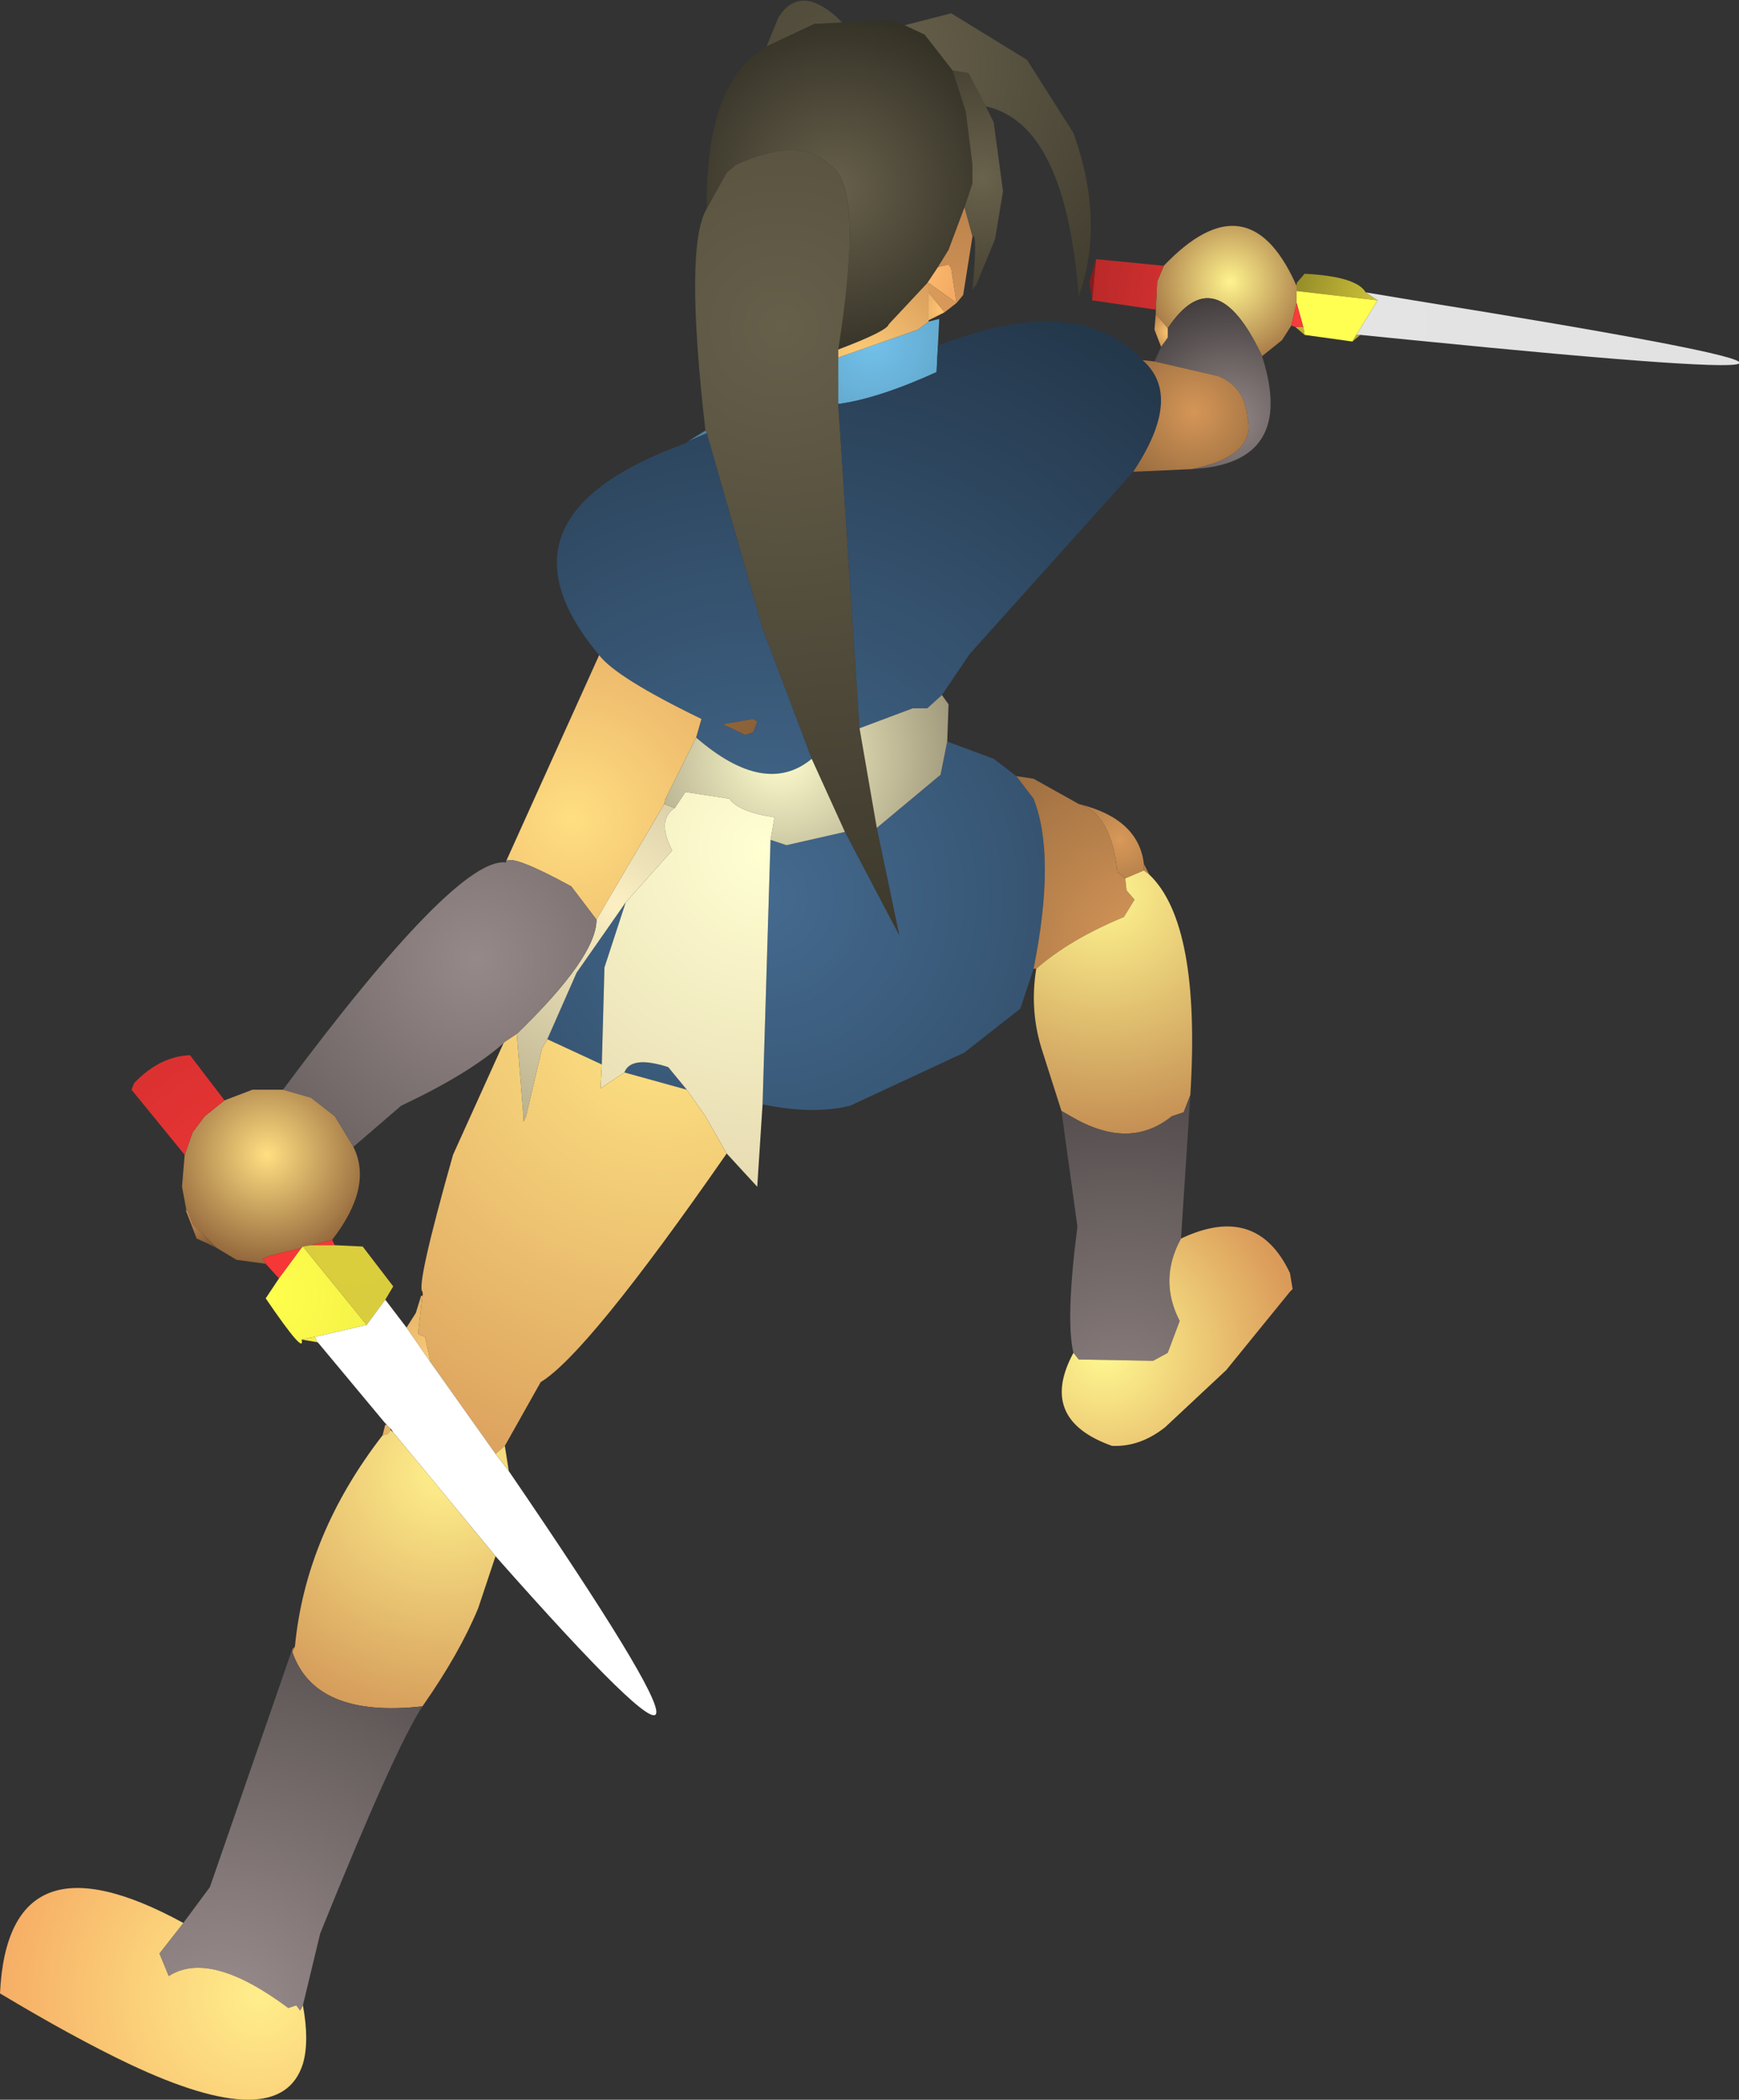 <?xml version="1.0" encoding="UTF-8" standalone="no"?>
<svg xmlns:ffdec="https://www.free-decompiler.com/flash" xmlns:xlink="http://www.w3.org/1999/xlink" ffdec:objectType="shape" height="79.0px" width="65.45px" xmlns="http://www.w3.org/2000/svg">
  <rect width="100%" height="100%" fill="#333333" stroke="none"/>
  <g transform="matrix(1.0, 0.0, 0.0, 1.0, 6.8, 79.95)">
    <path d="M42.0 -69.0 L42.0 -69.2 42.0 -69.3 42.3 -69.65 Q44.25 -69.55 44.6 -68.95 L45.05 -68.65 42.0 -69.0" fill="url(#gradient0)" fill-rule="evenodd" stroke="none"/>
    <path d="M42.0 -69.3 L42.0 -69.2 41.95 -69.3 42.0 -69.3" fill="url(#gradient1)" fill-rule="evenodd" stroke="none"/>
    <path d="M42.0 -69.2 L42.0 -69.0 42.0 -68.55 41.8 -67.7 41.45 -67.15 40.7 -66.55 Q38.95 -70.3 37.15 -67.6 L36.7 -68.15 36.7 -68.3 36.75 -69.35 37.0 -69.95 Q40.15 -73.25 41.95 -69.3 L42.0 -69.2" fill="url(#gradient2)" fill-rule="evenodd" stroke="none"/>
    <path d="M42.0 -69.0 L45.05 -68.65 44.25 -67.35 44.1 -67.1 42.3 -67.35 42.25 -67.65 42.0 -68.55 42.0 -69.0" fill="url(#gradient3)" fill-rule="evenodd" stroke="none"/>
    <path d="M45.05 -68.65 L44.6 -68.95 46.4 -68.65 Q70.95 -64.7 46.4 -67.15 L44.4 -67.35 44.25 -67.35 45.05 -68.65" fill="url(#gradient4)" fill-rule="evenodd" stroke="none"/>
    <path d="M44.4 -67.35 L44.1 -67.1 44.25 -67.35 44.4 -67.35" fill="url(#gradient5)" fill-rule="evenodd" stroke="none"/>
    <path d="M42.3 -67.35 L41.95 -67.65 42.25 -67.65 42.3 -67.35" fill="url(#gradient6)" fill-rule="evenodd" stroke="none"/>
    <path d="M37.0 -69.95 L36.75 -69.35 36.7 -68.3 34.3 -68.65 34.45 -70.2 37.0 -69.95 M41.8 -67.7 L42.0 -68.55 42.25 -67.65 41.95 -67.65 41.8 -67.7" fill="url(#gradient7)" fill-rule="evenodd" stroke="none"/>
    <path d="M22.05 -78.2 L22.5 -79.3 Q23.3 -80.55 24.7 -79.3 L24.9 -79.1 23.85 -79.05 22.05 -78.2" fill="url(#gradient8)" fill-rule="evenodd" stroke="none"/>
    <path d="M24.9 -79.1 L26.7 -79.2 27.25 -79.0 28.0 -78.65 29.05 -77.3 29.55 -75.75 29.8 -73.75 29.8 -73.05 29.5 -72.15 28.9 -70.55 28.5 -69.9 28.1 -69.3 26.65 -67.75 Q26.6 -67.5 24.75 -66.8 25.75 -73.1 24.4 -73.75 23.3 -74.85 20.9 -73.75 L20.55 -73.45 19.8 -72.1 Q19.75 -76.9 22.05 -78.2 L23.85 -79.05 24.9 -79.1" fill="url(#gradient9)" fill-rule="evenodd" stroke="none"/>
    <path d="M30.3 -75.95 L30.6 -75.35 30.95 -72.75 30.65 -70.95 29.95 -69.25 29.8 -69.05 Q30.0 -71.25 29.8 -71.05 L29.5 -72.15 29.8 -73.05 29.8 -73.75 29.55 -75.75 29.05 -77.3 29.65 -77.2 30.3 -75.95" fill="url(#gradient10)" fill-rule="evenodd" stroke="none"/>
    <path d="M27.25 -79.0 L29.0 -79.45 31.85 -77.7 33.6 -74.95 Q34.8 -71.6 33.8 -68.8 33.3 -75.3 30.3 -75.95 L29.65 -77.2 29.05 -77.3 28.0 -78.65 27.25 -79.0" fill="url(#gradient11)" fill-rule="evenodd" stroke="none"/>
    <path d="M19.8 -72.1 L20.55 -73.45 20.9 -73.75 Q23.3 -74.85 24.4 -73.75 25.75 -73.1 24.75 -66.8 L24.75 -66.5 24.75 -64.75 25.55 -52.55 26.2 -48.8 27.05 -44.75 25.0 -48.65 23.75 -51.4 21.9 -56.3 19.8 -63.65 19.75 -63.75 Q18.95 -70.7 19.8 -72.1" fill="url(#gradient12)" fill-rule="evenodd" stroke="none"/>
    <path d="M28.15 -67.85 L28.55 -67.95 28.5 -66.95 28.45 -65.95 Q26.25 -64.95 24.75 -64.75 L24.75 -66.5 27.75 -67.55 28.15 -67.85 M19.8 -63.65 L19.1 -63.35 19.75 -63.75 19.8 -63.65" fill="url(#gradient13)" fill-rule="evenodd" stroke="none"/>
    <path d="M28.5 -66.95 Q33.8 -69.0 36.2 -66.4 37.75 -65.05 35.85 -62.2 L29.7 -55.35 28.65 -53.8 28.1 -53.3 27.55 -53.3 25.55 -52.55 24.75 -64.75 Q26.25 -64.95 28.45 -65.95 L28.5 -66.95 M15.75 -55.3 Q11.4 -60.5 18.95 -63.25 L19.05 -63.3 19.1 -63.35 19.8 -63.65 21.9 -56.3 23.75 -51.4 Q22.0 -49.95 19.4 -52.2 L19.6 -52.9 Q16.4 -54.45 15.75 -55.3 M16.75 -46.0 L15.95 -43.55 15.85 -39.9 13.8 -40.85 14.9 -43.35 16.75 -46.0 M16.7 -39.6 Q16.95 -40.25 18.35 -39.8 L19.05 -38.95 16.7 -39.6 M21.9 -38.4 L22.2 -48.35 22.8 -48.15 25.0 -48.65 27.05 -44.75 26.2 -48.8 28.6 -50.8 28.85 -52.05 30.6 -51.4 31.45 -50.75 32.1 -49.9 Q32.95 -47.75 32.1 -43.5 L31.6 -42.0 29.5 -40.35 25.2 -38.35 Q23.8 -38.0 21.9 -38.4 M21.25 -52.3 L21.55 -52.4 21.7 -52.8 21.55 -52.9 20.4 -52.7 21.25 -52.3" fill="url(#gradient14)" fill-rule="evenodd" stroke="none"/>
    <path d="M15.75 -55.3 Q16.4 -54.45 19.6 -52.9 L19.4 -52.2 18.25 -49.9 18.2 -49.7 15.65 -45.35 14.7 -46.6 Q12.5 -47.8 12.25 -47.55 L15.75 -55.3" fill="url(#gradient15)" fill-rule="evenodd" stroke="none"/>
    <path d="M18.6 -49.55 Q17.9 -49.1 18.5 -47.95 L16.75 -46.0 14.9 -43.35 13.8 -40.85 13.6 -40.5 13.0 -37.95 12.9 -37.75 12.9 -37.95 12.65 -41.05 Q15.65 -43.95 15.65 -45.35 L18.2 -49.7 18.6 -49.55" fill="url(#gradient16)" fill-rule="evenodd" stroke="none"/>
    <path d="M19.4 -52.2 Q22.0 -49.95 23.75 -51.4 L25.0 -48.65 22.8 -48.15 22.2 -48.35 22.35 -49.2 Q21.0 -49.4 20.65 -49.9 L19.0 -50.15 18.6 -49.55 18.2 -49.7 18.25 -49.9 19.4 -52.2 M28.65 -53.8 L28.9 -53.45 28.85 -52.05 28.6 -50.8 26.2 -48.8 25.55 -52.55 27.55 -53.3 28.1 -53.3 28.65 -53.8" fill="url(#gradient17)" fill-rule="evenodd" stroke="none"/>
    <path d="M18.6 -49.55 L19.0 -50.15 20.65 -49.9 Q21.0 -49.4 22.35 -49.2 L22.2 -48.35 21.9 -38.4 21.7 -35.3 20.55 -36.55 19.75 -37.95 19.05 -38.95 18.35 -39.8 Q16.95 -40.25 16.7 -39.6 L15.8 -39.0 15.85 -39.9 15.95 -43.55 16.75 -46.0 18.5 -47.95 Q17.9 -49.1 18.6 -49.55" fill="url(#gradient18)" fill-rule="evenodd" stroke="none"/>
    <path d="M34.45 -70.2 L34.3 -68.65 34.2 -69.35 34.45 -70.2" fill="url(#gradient19)" fill-rule="evenodd" stroke="none"/>
    <path d="M37.15 -67.6 Q38.95 -70.3 40.7 -66.55 42.0 -62.5 38.05 -62.3 40.5 -62.8 40.15 -64.25 40.05 -65.4 39.05 -65.8 L36.65 -66.35 36.9 -66.9 37.15 -67.25 37.15 -67.6" fill="url(#gradient20)" fill-rule="evenodd" stroke="none"/>
    <path d="M36.7 -68.15 L37.15 -67.6 37.15 -67.25 36.9 -66.9 36.65 -67.55 36.7 -68.15" fill="url(#gradient21)" fill-rule="evenodd" stroke="none"/>
    <path d="M36.2 -66.4 L36.65 -66.35 39.05 -65.8 Q40.05 -65.4 40.15 -64.25 40.5 -62.8 38.05 -62.3 L35.85 -62.2 Q37.75 -65.05 36.2 -66.4" fill="url(#gradient22)" fill-rule="evenodd" stroke="none"/>
    <path d="M29.8 -71.05 L29.45 -68.85 29.2 -68.55 29.0 -69.85 28.9 -70.0 28.5 -69.9 28.9 -70.55 29.5 -72.15 29.8 -71.05" fill="url(#gradient23)" fill-rule="evenodd" stroke="none"/>
    <path d="M28.1 -69.3 L28.5 -69.9 28.9 -70.0 29.0 -69.85 29.2 -68.55 28.15 -69.3 28.1 -69.3" fill="url(#gradient24)" fill-rule="evenodd" stroke="none"/>
    <path d="M29.2 -68.55 L28.75 -68.2 28.15 -68.95 28.15 -69.3 29.2 -68.55" fill="url(#gradient25)" fill-rule="evenodd" stroke="none"/>
    <path d="M28.15 -67.9 L28.15 -67.85 27.75 -67.55 24.75 -66.5 24.75 -66.8 Q26.6 -67.5 26.65 -67.75 L28.1 -69.3 28.15 -69.3 28.15 -68.95 28.15 -67.9" fill="url(#gradient26)" fill-rule="evenodd" stroke="none"/>
    <path d="M28.75 -68.2 L28.15 -67.9 28.15 -68.95 28.75 -68.2" fill="url(#gradient27)" fill-rule="evenodd" stroke="none"/>
    <path d="M21.25 -52.3 L20.4 -52.7 21.55 -52.9 21.7 -52.8 21.55 -52.4 21.25 -52.3" fill="url(#gradient28)" fill-rule="evenodd" stroke="none"/>
    <path d="M31.45 -50.75 L32.1 -50.65 33.8 -49.7 Q35.05 -49.3 35.25 -47.15 L35.55 -46.9 35.6 -46.45 35.9 -46.1 35.5 -45.45 Q33.45 -44.6 32.2 -43.5 L32.1 -43.5 Q32.95 -47.75 32.1 -49.9 L31.45 -50.75" fill="url(#gradient29)" fill-rule="evenodd" stroke="none"/>
    <path d="M33.8 -49.7 Q36.05 -49.15 36.25 -47.45 L36.25 -47.2 35.55 -46.9 35.25 -47.15 Q35.05 -49.3 33.8 -49.7" fill="url(#gradient30)" fill-rule="evenodd" stroke="none"/>
    <path d="M36.25 -47.45 L36.45 -47.05 36.25 -47.2 36.25 -47.45" fill="url(#gradient31)" fill-rule="evenodd" stroke="none"/>
    <path d="M36.45 -47.05 Q38.4 -45.2 38.0 -38.75 L37.75 -38.1 37.3 -37.95 Q35.7 -36.65 33.5 -37.95 L33.15 -38.15 32.4 -40.5 Q31.95 -41.95 32.2 -43.5 33.45 -44.6 35.5 -45.45 L35.9 -46.1 35.6 -46.45 35.55 -46.9 36.25 -47.2 36.45 -47.05" fill="url(#gradient32)" fill-rule="evenodd" stroke="none"/>
    <path d="M38.0 -38.75 L37.65 -33.35 Q36.8 -31.8 37.6 -30.25 L37.15 -29.05 36.6 -28.75 33.8 -28.8 33.6 -29.05 Q33.3 -30.3 33.75 -33.8 L33.15 -38.15 33.5 -37.95 Q35.7 -36.65 37.3 -37.95 L37.75 -38.1 38.0 -38.75" fill="url(#gradient33)" fill-rule="evenodd" stroke="none"/>
    <path d="M37.65 -33.35 Q40.5 -34.7 41.75 -32.05 L41.85 -31.45 41.75 -31.35 39.35 -28.4 37.05 -26.25 Q36.1 -25.5 35.05 -25.55 32.25 -26.55 33.6 -29.05 L33.8 -28.8 36.6 -28.75 37.15 -29.05 37.6 -30.25 Q36.8 -31.8 37.65 -33.35" fill="url(#gradient34)" fill-rule="evenodd" stroke="none"/>
    <path d="M15.65 -45.35 Q15.65 -43.95 12.65 -41.05 L12.2 -40.75 12.15 -40.7 Q10.85 -39.55 8.3 -38.35 L6.5 -36.8 5.8 -37.95 4.9 -38.65 3.85 -38.95 Q10.4 -47.75 12.25 -47.5 L12.25 -47.55 Q12.5 -47.8 14.7 -46.6 L15.65 -45.35" fill="url(#gradient35)" fill-rule="evenodd" stroke="none"/>
    <path d="M15.85 -39.9 L15.8 -39.0 16.7 -39.6 19.05 -38.95 19.75 -37.95 20.55 -36.55 Q15.3 -29.0 13.55 -27.95 L12.2 -25.55 11.85 -25.25 9.4 -28.7 9.2 -29.65 8.95 -29.75 8.95 -29.9 9.1 -31.2 9.1 -31.35 Q8.85 -31.55 10.25 -36.5 L12.15 -40.7 12.2 -40.75 12.65 -41.05 12.9 -37.95 12.9 -37.75 13.0 -37.95 13.6 -40.5 13.8 -40.85 15.85 -39.9" fill="url(#gradient36)" fill-rule="evenodd" stroke="none"/>
    <path d="M3.85 -38.95 L4.9 -38.65 5.8 -37.95 6.5 -36.8 Q7.25 -35.3 5.7 -33.3 L4.9 -33.1 4.6 -33.05 4.55 -33.0 3.35 -32.7 3.1 -32.6 3.2 -32.4 2.1 -32.55 1.35 -33.0 0.45 -33.9 0.25 -34.4 0.2 -34.5 0.05 -35.3 0.15 -36.5 0.45 -37.35 0.9 -37.95 1.65 -38.55 2.7 -38.95 3.85 -38.95" fill="url(#gradient37)" fill-rule="evenodd" stroke="none"/>
    <path d="M0.15 -36.5 L-1.85 -38.95 -1.75 -39.2 Q-0.8 -40.2 0.35 -40.25 L1.65 -38.55 0.9 -37.95 0.45 -37.35 0.15 -36.5 M3.2 -32.4 L3.1 -32.6 3.35 -32.7 4.55 -33.0 3.7 -31.85 3.2 -32.4 M4.9 -33.1 L5.7 -33.3 5.8 -33.1 4.9 -33.1" fill="url(#gradient38)" fill-rule="evenodd" stroke="none"/>
    <path d="M4.6 -33.05 L4.9 -33.1 5.8 -33.1 6.85 -33.05 8.0 -31.55 7.7 -31.05 7.0 -30.1 4.6 -33.05" fill="url(#gradient39)" fill-rule="evenodd" stroke="none"/>
    <path d="M9.1 -31.35 L9.1 -31.2 9.05 -31.2 9.1 -31.35" fill="url(#gradient40)" fill-rule="evenodd" stroke="none"/>
    <path d="M9.1 -31.2 L8.95 -29.9 8.95 -29.75 9.2 -29.65 9.4 -28.7 8.5 -30.0 8.85 -30.55 9.05 -31.2 9.1 -31.2 M7.7 -26.35 L7.75 -26.35 7.9 -26.2 7.9 -26.15 7.8 -26.0 7.6 -25.95 7.7 -26.35" fill="url(#gradient41)" fill-rule="evenodd" stroke="none"/>
    <path d="M0.2 -34.5 L0.25 -34.4 0.2 -34.4 0.2 -34.5" fill="url(#gradient42)" fill-rule="evenodd" stroke="none"/>
    <path d="M0.25 -34.4 L0.45 -33.9 1.35 -33.0 Q0.95 -33.2 0.6 -33.35 L0.2 -34.4 0.25 -34.4" fill="url(#gradient43)" fill-rule="evenodd" stroke="none"/>
    <path d="M4.55 -33.0 L4.6 -33.05 7.0 -30.1 5.05 -29.65 4.55 -29.55 Q4.7 -28.9 3.2 -31.1 L3.7 -31.85 4.55 -33.0" fill="url(#gradient44)" fill-rule="evenodd" stroke="none"/>
    <path d="M4.55 -29.55 L5.05 -29.65 5.15 -29.45 4.55 -29.55" fill="url(#gradient45)" fill-rule="evenodd" stroke="none"/>
    <path d="M9.4 -28.7 L11.85 -25.25 12.35 -24.6 Q23.7 -8.0 11.85 -21.4 L8.05 -26.0 8.0 -26.05 7.9 -26.2 7.75 -26.35 7.7 -26.4 5.2 -29.4 5.15 -29.45 5.05 -29.65 7.0 -30.1 7.7 -31.05 8.5 -30.0 9.4 -28.7" fill="url(#gradient46)" fill-rule="evenodd" stroke="none"/>
    <path d="M7.7 -26.4 L7.75 -26.35 7.7 -26.35 7.7 -26.4 M7.9 -26.2 L8.0 -26.05 7.9 -26.15 7.9 -26.2" fill="url(#gradient47)" fill-rule="evenodd" stroke="none"/>
    <path d="M11.85 -25.25 L12.2 -25.55 12.35 -24.6 11.85 -25.25 M8.0 -26.05 L8.05 -26.0 11.85 -21.4 11.2 -19.45 Q10.5 -17.75 9.1 -15.75 5.05 -15.3 4.2 -17.8 L4.3 -18.0 Q4.7 -22.2 7.6 -25.95 L7.8 -26.0 7.9 -26.15 8.0 -26.05" fill="url(#gradient48)" fill-rule="evenodd" stroke="none"/>
    <path d="M4.3 -18.0 L4.2 -17.8 4.2 -17.9 4.3 -18.0" fill="url(#gradient49)" fill-rule="evenodd" stroke="none"/>
    <path d="M4.2 -17.8 Q5.05 -15.3 9.1 -15.75 8.05 -14.15 5.25 -7.2 L4.6 -4.5 4.5 -4.3 4.35 -4.5 4.05 -4.4 Q1.1 -6.6 -0.45 -5.6 L-0.8 -6.45 0.1 -7.6 1.1 -8.95 4.2 -17.9 4.2 -17.8" fill="url(#gradient50)" fill-rule="evenodd" stroke="none"/>
    <path d="M0.1 -7.6 L-0.8 -6.45 -0.45 -5.6 Q1.1 -6.6 4.05 -4.4 L4.35 -4.5 4.5 -4.3 4.6 -4.5 Q4.85 -3.15 4.6 -2.3 3.75 0.4 -1.95 -2.3 -4.05 -3.3 -6.8 -4.95 -6.5 -11.2 0.1 -7.6" fill="url(#gradient51)" fill-rule="evenodd" stroke="none"/>
  </g>
  <defs>
    <radialGradient cx="0" cy="0" gradientTransform="matrix(0.004, 0.0, 0.0, 0.004, 45.0, -68.75)" gradientUnits="userSpaceOnUse" id="gradient0" r="819.2" spreadMethod="pad">
      <stop offset="0.0" stop-color="#cdc139"/>
      <stop offset="1.0" stop-color="#918828"/>
    </radialGradient>
    <radialGradient cx="0" cy="0" gradientTransform="matrix(0.003, 0.0, 0.0, 0.003, 42.15, -69.7)" gradientUnits="userSpaceOnUse" id="gradient1" r="819.2" spreadMethod="pad">
      <stop offset="0.0" stop-color="#222009"/>
      <stop offset="1.0" stop-color="#222009"/>
    </radialGradient>
    <radialGradient cx="0" cy="0" gradientTransform="matrix(0.004, 0.0, 0.0, 0.004, 39.5, -69.35)" gradientUnits="userSpaceOnUse" id="gradient2" r="819.2" spreadMethod="pad">
      <stop offset="0.0" stop-color="#fff38e"/>
      <stop offset="1.0" stop-color="#a27242"/>
    </radialGradient>
    <radialGradient cx="0" cy="0" gradientTransform="matrix(0.004, 0.0, 0.0, 0.004, 42.3, -67.4)" gradientUnits="userSpaceOnUse" id="gradient3" r="819.2" spreadMethod="pad">
      <stop offset="0.0" stop-color="#ffff52"/>
      <stop offset="1.0" stop-color="#ffff52"/>
    </radialGradient>
    <radialGradient cx="0" cy="0" gradientTransform="matrix(0.019, 0.0, 0.0, 0.019, 43.0, -67.55)" gradientUnits="userSpaceOnUse" id="gradient4" r="819.2" spreadMethod="pad">
      <stop offset="0.0" stop-color="#e4e4e4"/>
      <stop offset="1.0" stop-color="#e2e2e2"/>
    </radialGradient>
    <radialGradient cx="0" cy="0" gradientTransform="matrix(0.003, 0.0, 0.0, 0.003, 44.6, -67.65)" gradientUnits="userSpaceOnUse" id="gradient5" r="819.2" spreadMethod="pad">
      <stop offset="0.0" stop-color="#b9ae34"/>
      <stop offset="1.0" stop-color="#afa431"/>
    </radialGradient>
    <radialGradient cx="0" cy="0" gradientTransform="matrix(0.003, 0.0, 0.0, 0.003, 42.3, -67.4)" gradientUnits="userSpaceOnUse" id="gradient6" r="819.2" spreadMethod="pad">
      <stop offset="0.0" stop-color="#bcb135"/>
      <stop offset="1.0" stop-color="#bbb034"/>
    </radialGradient>
    <radialGradient cx="0" cy="0" gradientTransform="matrix(0.011, 0.0, 0.0, 0.011, 42.75, -68.2)" gradientUnits="userSpaceOnUse" id="gradient7" r="819.2" spreadMethod="pad">
      <stop offset="0.0" stop-color="#ff3d3d"/>
      <stop offset="1.0" stop-color="#b62828"/>
    </radialGradient>
    <radialGradient cx="0" cy="0" gradientTransform="matrix(0.004, 0.0, 0.0, 0.004, 24.55, -77.6)" gradientUnits="userSpaceOnUse" id="gradient8" r="819.2" spreadMethod="pad">
      <stop offset="0.0" stop-color="#585340"/>
      <stop offset="1.0" stop-color="#504b3a"/>
    </radialGradient>
    <radialGradient cx="0" cy="0" gradientTransform="matrix(0.008, 0.0, 0.0, 0.008, 24.65, -72.85)" gradientUnits="userSpaceOnUse" id="gradient9" r="819.2" spreadMethod="pad">
      <stop offset="0.0" stop-color="#67604b"/>
      <stop offset="1.0" stop-color="#343126"/>
    </radialGradient>
    <radialGradient cx="0" cy="0" gradientTransform="matrix(0.007, 0.0, 0.0, 0.007, 30.15, -73.25)" gradientUnits="userSpaceOnUse" id="gradient10" r="819.2" spreadMethod="pad">
      <stop offset="0.0" stop-color="#69624c"/>
      <stop offset="1.0" stop-color="#3b372a"/>
    </radialGradient>
    <radialGradient cx="0" cy="0" gradientTransform="matrix(0.014, 0.0, 0.0, 0.014, 26.35, -77.5)" gradientUnits="userSpaceOnUse" id="gradient11" r="819.2" spreadMethod="pad">
      <stop offset="0.0" stop-color="#68614c"/>
      <stop offset="1.0" stop-color="#413d2f"/>
    </radialGradient>
    <radialGradient cx="0" cy="0" gradientTransform="matrix(0.028, 0.0, 0.0, 0.028, 22.6, -67.65)" gradientUnits="userSpaceOnUse" id="gradient12" r="819.2" spreadMethod="pad">
      <stop offset="0.0" stop-color="#665f4a"/>
      <stop offset="1.0" stop-color="#3d392c"/>
    </radialGradient>
    <radialGradient cx="0" cy="0" gradientTransform="matrix(0.01, 0.0, 0.0, 0.01, 26.0, -67.1)" gradientUnits="userSpaceOnUse" id="gradient13" r="819.2" spreadMethod="pad">
      <stop offset="0.0" stop-color="#72c1eb"/>
      <stop offset="1.0" stop-color="#497c97"/>
    </radialGradient>
    <radialGradient cx="0" cy="0" gradientTransform="matrix(0.031, 0.0, 0.0, 0.031, 21.9, -46.2)" gradientUnits="userSpaceOnUse" id="gradient14" r="819.2" spreadMethod="pad">
      <stop offset="0.0" stop-color="#446a8f"/>
      <stop offset="1.0" stop-color="#233649"/>
    </radialGradient>
    <radialGradient cx="0" cy="0" gradientTransform="matrix(0.01, 0.0, 0.0, 0.01, 14.75, -49.15)" gradientUnits="userSpaceOnUse" id="gradient15" r="819.2" spreadMethod="pad">
      <stop offset="0.0" stop-color="#ffde81"/>
      <stop offset="1.0" stop-color="#e7ad65"/>
    </radialGradient>
    <radialGradient cx="0" cy="0" gradientTransform="matrix(0.011, 0.0, 0.0, 0.011, 16.4, -45.85)" gradientUnits="userSpaceOnUse" id="gradient16" r="819.2" spreadMethod="pad">
      <stop offset="0.0" stop-color="#fcf0c3"/>
      <stop offset="1.0" stop-color="#b8af8e"/>
    </radialGradient>
    <radialGradient cx="0" cy="0" gradientTransform="matrix(0.008, 0.0, 0.0, 0.008, 22.55, -51.55)" gradientUnits="userSpaceOnUse" id="gradient17" r="819.2" spreadMethod="pad">
      <stop offset="0.0" stop-color="#fffecf"/>
      <stop offset="1.0" stop-color="#a29a7d"/>
    </radialGradient>
    <radialGradient cx="0" cy="0" gradientTransform="matrix(0.015, 0.0, 0.0, 0.015, 22.05, -48.0)" gradientUnits="userSpaceOnUse" id="gradient18" r="819.2" spreadMethod="pad">
      <stop offset="0.0" stop-color="#ffffd2"/>
      <stop offset="1.0" stop-color="#e8dcb3"/>
    </radialGradient>
    <radialGradient cx="0" cy="0" gradientTransform="matrix(0.002, 0.0, 0.0, 0.002, 34.3, -68.85)" gradientUnits="userSpaceOnUse" id="gradient19" r="819.2" spreadMethod="pad">
      <stop offset="0.0" stop-color="#851d1d"/>
      <stop offset="1.0" stop-color="#841d1d"/>
    </radialGradient>
    <radialGradient cx="0" cy="0" gradientTransform="matrix(0.006, 0.0, 0.0, 0.006, 39.5, -64.15)" gradientUnits="userSpaceOnUse" id="gradient20" r="819.2" spreadMethod="pad">
      <stop offset="0.0" stop-color="#948787"/>
      <stop offset="1.0" stop-color="#3e3939"/>
    </radialGradient>
    <radialGradient cx="0" cy="0" gradientTransform="matrix(0.001, 0.0, 0.0, 0.001, 37.2, -67.45)" gradientUnits="userSpaceOnUse" id="gradient21" r="819.2" spreadMethod="pad">
      <stop offset="0.0" stop-color="#ffc975"/>
      <stop offset="1.0" stop-color="#b7814b"/>
    </radialGradient>
    <radialGradient cx="0" cy="0" gradientTransform="matrix(0.005, 0.0, 0.0, 0.005, 38.15, -64.45)" gradientUnits="userSpaceOnUse" id="gradient22" r="819.2" spreadMethod="pad">
      <stop offset="0.0" stop-color="#d59657"/>
      <stop offset="1.0" stop-color="#876038"/>
    </radialGradient>
    <radialGradient cx="0" cy="0" gradientTransform="matrix(0.005, 0.0, 0.0, 0.005, 29.05, -68.6)" gradientUnits="userSpaceOnUse" id="gradient23" r="819.2" spreadMethod="pad">
      <stop offset="0.0" stop-color="#d19356"/>
      <stop offset="1.0" stop-color="#b8814b"/>
    </radialGradient>
    <radialGradient cx="0" cy="0" gradientTransform="matrix(0.002, 0.0, 0.0, 0.002, 27.6, -69.75)" gradientUnits="userSpaceOnUse" id="gradient24" r="819.2" spreadMethod="pad">
      <stop offset="0.0" stop-color="#ffc070"/>
      <stop offset="1.0" stop-color="#f3ab64"/>
    </radialGradient>
    <radialGradient cx="0" cy="0" gradientTransform="matrix(0.002, 0.0, 0.0, 0.002, 27.6, -69.75)" gradientUnits="userSpaceOnUse" id="gradient25" r="819.2" spreadMethod="pad">
      <stop offset="0.0" stop-color="#dc9c5b"/>
      <stop offset="1.0" stop-color="#d89859"/>
    </radialGradient>
    <radialGradient cx="0" cy="0" gradientTransform="matrix(0.006, 0.0, 0.0, 0.006, 25.55, -66.25)" gradientUnits="userSpaceOnUse" id="gradient26" r="819.2" spreadMethod="pad">
      <stop offset="0.0" stop-color="#ffce78"/>
      <stop offset="1.0" stop-color="#d09255"/>
    </radialGradient>
    <radialGradient cx="0" cy="0" gradientTransform="matrix(0.003, 0.0, 0.0, 0.003, 28.65, -68.3)" gradientUnits="userSpaceOnUse" id="gradient27" r="819.2" spreadMethod="pad">
      <stop offset="0.0" stop-color="#ffc472"/>
      <stop offset="1.0" stop-color="#b47f4a"/>
    </radialGradient>
    <radialGradient cx="0" cy="0" gradientTransform="matrix(0.006, 0.0, 0.0, 0.006, 19.5, -54.6)" gradientUnits="userSpaceOnUse" id="gradient28" r="819.2" spreadMethod="pad">
      <stop offset="0.0" stop-color="#996c3f"/>
      <stop offset="1.0" stop-color="#805a35"/>
    </radialGradient>
    <radialGradient cx="0" cy="0" gradientTransform="matrix(0.013, 0.0, 0.0, 0.013, 36.5, -44.2)" gradientUnits="userSpaceOnUse" id="gradient29" r="819.2" spreadMethod="pad">
      <stop offset="0.0" stop-color="#d89859"/>
      <stop offset="1.0" stop-color="#8d633a"/>
    </radialGradient>
    <radialGradient cx="0" cy="0" gradientTransform="matrix(0.003, 0.0, 0.0, 0.003, 35.35, -48.35)" gradientUnits="userSpaceOnUse" id="gradient30" r="819.2" spreadMethod="pad">
      <stop offset="0.0" stop-color="#d89959"/>
      <stop offset="1.0" stop-color="#a37343"/>
    </radialGradient>
    <radialGradient cx="0" cy="0" gradientTransform="matrix(0.002, 0.0, 0.0, 0.002, 36.55, -46.25)" gradientUnits="userSpaceOnUse" id="gradient31" r="819.2" spreadMethod="pad">
      <stop offset="0.0" stop-color="#ba834c"/>
      <stop offset="1.0" stop-color="#b47f4a"/>
    </radialGradient>
    <radialGradient cx="0" cy="0" gradientTransform="matrix(0.012, 0.0, 0.0, 0.012, 34.75, -46.4)" gradientUnits="userSpaceOnUse" id="gradient32" r="819.2" spreadMethod="pad">
      <stop offset="0.0" stop-color="#fff58f"/>
      <stop offset="1.0" stop-color="#c0874f"/>
    </radialGradient>
    <radialGradient cx="0" cy="0" gradientTransform="matrix(0.014, 0.0, 0.0, 0.014, 35.4, -27.35)" gradientUnits="userSpaceOnUse" id="gradient33" r="819.2" spreadMethod="pad">
      <stop offset="0.0" stop-color="#8b7e7e"/>
      <stop offset="1.0" stop-color="#544d4d"/>
    </radialGradient>
    <radialGradient cx="0" cy="0" gradientTransform="matrix(0.009, 0.0, 0.0, 0.009, 34.75, -29.1)" gradientUnits="userSpaceOnUse" id="gradient34" r="819.2" spreadMethod="pad">
      <stop offset="0.0" stop-color="#fff991"/>
      <stop offset="1.0" stop-color="#da9a59"/>
    </radialGradient>
    <radialGradient cx="0" cy="0" gradientTransform="matrix(0.014, 0.0, 0.0, 0.014, 11.1, -43.85)" gradientUnits="userSpaceOnUse" id="gradient35" r="819.2" spreadMethod="pad">
      <stop offset="0.0" stop-color="#968989"/>
      <stop offset="1.0" stop-color="#615858"/>
    </radialGradient>
    <radialGradient cx="0" cy="0" gradientTransform="matrix(0.025, 0.0, 0.0, 0.025, 18.15, -41.75)" gradientUnits="userSpaceOnUse" id="gradient36" r="819.2" spreadMethod="pad">
      <stop offset="0.0" stop-color="#ffe585"/>
      <stop offset="1.0" stop-color="#d79858"/>
    </radialGradient>
    <radialGradient cx="0" cy="0" gradientTransform="matrix(0.005, 0.0, 0.0, 0.005, 3.25, -36.5)" gradientUnits="userSpaceOnUse" id="gradient37" r="819.2" spreadMethod="pad">
      <stop offset="0.0" stop-color="#ffdf82"/>
      <stop offset="1.0" stop-color="#93673c"/>
    </radialGradient>
    <radialGradient cx="0" cy="0" gradientTransform="matrix(0.012, 0.0, 0.0, 0.012, 4.75, -31.85)" gradientUnits="userSpaceOnUse" id="gradient38" r="819.2" spreadMethod="pad">
      <stop offset="0.0" stop-color="#fa3838"/>
      <stop offset="1.0" stop-color="#db3131"/>
    </radialGradient>
    <radialGradient cx="0" cy="0" gradientTransform="matrix(0.004, 0.0, 0.0, 0.004, 6.65, -33.2)" gradientUnits="userSpaceOnUse" id="gradient39" r="819.2" spreadMethod="pad">
      <stop offset="0.0" stop-color="#dbce3d"/>
      <stop offset="1.0" stop-color="#dacd3d"/>
    </radialGradient>
    <radialGradient cx="0" cy="0" gradientTransform="matrix(0.018, 0.0, 0.0, 0.018, 9.35, -29.15)" gradientUnits="userSpaceOnUse" id="gradient40" r="819.2" spreadMethod="pad">
      <stop offset="0.0" stop-color="#261b10"/>
      <stop offset="1.0" stop-color="#261b10"/>
    </radialGradient>
    <radialGradient cx="0" cy="0" gradientTransform="matrix(0.007, 0.0, 0.0, 0.007, 9.75, -28.2)" gradientUnits="userSpaceOnUse" id="gradient41" r="819.2" spreadMethod="pad">
      <stop offset="0.0" stop-color="#ffd47c"/>
      <stop offset="1.0" stop-color="#cd9154"/>
    </radialGradient>
    <radialGradient cx="0" cy="0" gradientTransform="matrix(0.005, 0.0, 0.0, 0.005, 0.0, -36.0)" gradientUnits="userSpaceOnUse" id="gradient42" r="819.2" spreadMethod="pad">
      <stop offset="0.0" stop-color="#b8824c"/>
      <stop offset="1.0" stop-color="#634628"/>
    </radialGradient>
    <radialGradient cx="0" cy="0" gradientTransform="matrix(0.002, 0.0, 0.0, 0.002, 0.35, -34.5)" gradientUnits="userSpaceOnUse" id="gradient43" r="819.2" spreadMethod="pad">
      <stop offset="0.0" stop-color="#d89859"/>
      <stop offset="1.0" stop-color="#7e5934"/>
    </radialGradient>
    <radialGradient cx="0" cy="0" gradientTransform="matrix(0.005, 0.0, 0.0, 0.005, 3.1, -31.25)" gradientUnits="userSpaceOnUse" id="gradient44" r="819.2" spreadMethod="pad">
      <stop offset="0.0" stop-color="#ffff4c"/>
      <stop offset="1.0" stop-color="#f6f248"/>
    </radialGradient>
    <radialGradient cx="0" cy="0" gradientTransform="matrix(0.005, 0.0, 0.0, 0.005, 7.9, -31.6)" gradientUnits="userSpaceOnUse" id="gradient45" r="819.2" spreadMethod="pad">
      <stop offset="0.0" stop-color="#ffff4d"/>
      <stop offset="1.0" stop-color="#faeb46"/>
    </radialGradient>
    <radialGradient cx="0" cy="0" gradientTransform="matrix(0.025, 0.0, 0.0, 0.025, 6.8, -32.25)" gradientUnits="userSpaceOnUse" id="gradient46" r="819.2" spreadMethod="pad">
      <stop offset="0.0" stop-color="#ffffff"/>
      <stop offset="1.0" stop-color="#ffffff"/>
    </radialGradient>
    <radialGradient cx="0" cy="0" gradientTransform="matrix(0.02, 0.0, 0.0, 0.02, 4.1, -30.8)" gradientUnits="userSpaceOnUse" id="gradient47" r="819.2" spreadMethod="pad">
      <stop offset="0.0" stop-color="#202020"/>
      <stop offset="1.0" stop-color="#202020"/>
    </radialGradient>
    <radialGradient cx="0" cy="0" gradientTransform="matrix(0.013, 0.0, 0.0, 0.013, 9.9, -24.6)" gradientUnits="userSpaceOnUse" id="gradient48" r="819.2" spreadMethod="pad">
      <stop offset="0.0" stop-color="#fff08c"/>
      <stop offset="1.0" stop-color="#d09255"/>
    </radialGradient>
    <radialGradient cx="0" cy="0" gradientTransform="matrix(0.01, 0.0, 0.0, 0.01, 4.2, -17.8)" gradientUnits="userSpaceOnUse" id="gradient49" r="819.2" spreadMethod="pad">
      <stop offset="0.0" stop-color="#b07c48"/>
      <stop offset="1.0" stop-color="#261b10"/>
    </radialGradient>
    <radialGradient cx="0" cy="0" gradientTransform="matrix(0.017, 0.0, 0.0, 0.017, 1.55, -4.15)" gradientUnits="userSpaceOnUse" id="gradient50" r="819.2" spreadMethod="pad">
      <stop offset="0.0" stop-color="#9b8d8d"/>
      <stop offset="1.0" stop-color="#5d5555"/>
    </radialGradient>
    <radialGradient cx="0" cy="0" gradientTransform="matrix(0.012, 0.0, 0.0, 0.012, 2.95, -4.85)" gradientUnits="userSpaceOnUse" id="gradient51" r="819.2" spreadMethod="pad">
      <stop offset="0.0" stop-color="#ffee8b"/>
      <stop offset="1.0" stop-color="#f6ad65"/>
    </radialGradient>
  </defs>
</svg>
